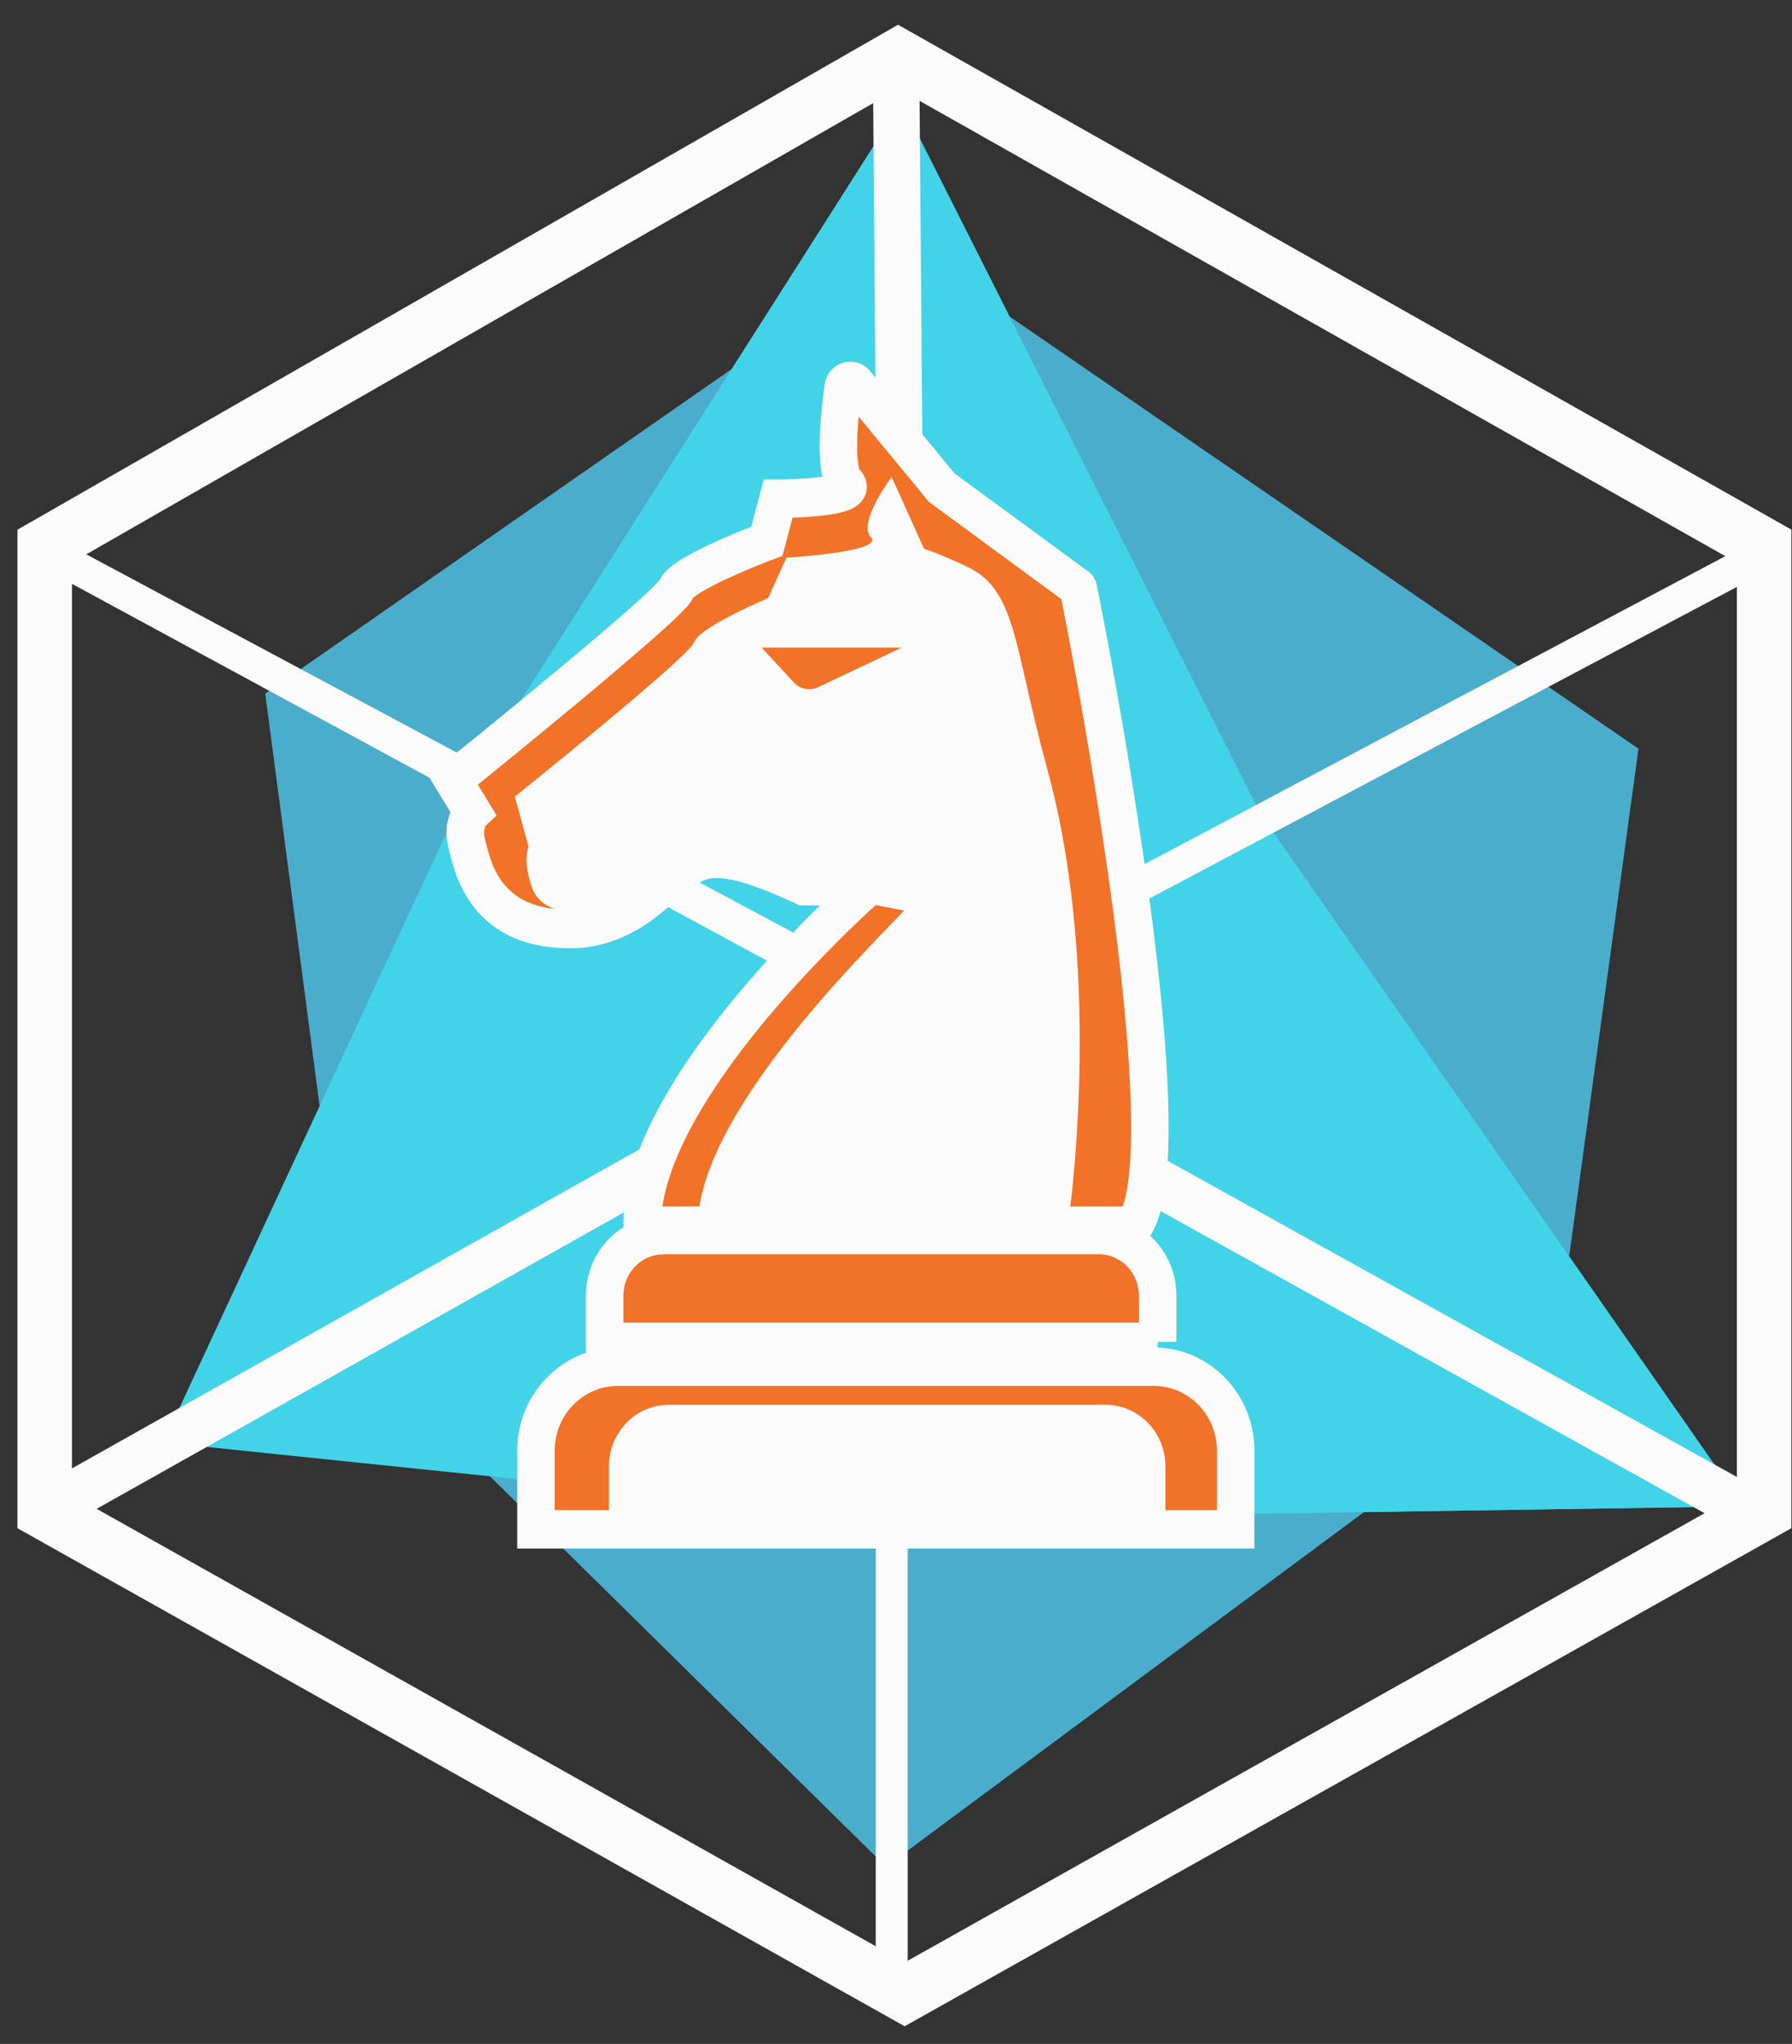 <svg width="57" height="65" fill="none" xmlns="http://www.w3.org/2000/svg"><rect width="100%" height="100%" fill="#333333" stroke="none"/><path d="M11.143 42.574L8.437 22.063 28.87 7.839 52.117 23.81l-2.705 19.806-21.229 15.747" fill="#4BADCC"/><path fill-rule="evenodd" clip-rule="evenodd" d="M28.566.787L56.98 16.842V48.6L28.775 64.439.555 48.6V16.846L28.565.787zm.006 2.036L2.289 17.89v29.653L28.775 62.41l26.472-14.865v-29.65L28.572 2.824z" fill="#FCFBFB"/><path d="M28.582 3.074l11.52 22.823 15.353 22.006-26.708.409-23.55-2.439 9.846-21.202L28.788 3.074" fill="#43D3E8"/><path fill-rule="evenodd" clip-rule="evenodd" d="M28.75 31.54l27.283-14.465.466.926L28.872 32.65v31.042h-1.016V32.429L1.243 18H1.24l.472-.924.003.002L28.749 31.54z" fill="#FCFBFB"/><path d="M49.91 39.952l-.495 3.665-6.015 4.469 12.057-.183-5.548-7.951z" fill="#43D3E8"/><path d="M28.788 3.074h-.206l.096.183.11-.183z" fill="#C4C4C4"/><path d="M11.144 42.574l-.893-6.809-3.845 8.895 8.225 1.354-3.487-3.44zM28.87 7.839l3.24 2.227-3.432-6.809-5.397 8.473 5.589-3.891z" fill="#43D3E8"/><path fill-rule="evenodd" clip-rule="evenodd" d="M28.36 32.04l28.256 15.69-.703 1.333-27.549-15.297L1.762 48.722l-.71-1.329L28.36 32.041zm-.351-.075l-.247-30.14 1.476-.012.247 30.14-1.476.012z" fill="#FCFBFB"/><path d="M39.306 48.636h-22.26V46.14c0-1.48 1.168-2.679 2.61-2.679h17.04c1.443 0 2.61 1.198 2.61 2.679v2.495z" fill="#F27227"/><path fill-rule="evenodd" clip-rule="evenodd" d="M19.656 44.074c-1.112 0-2.013.925-2.013 2.067v1.883H38.71v-1.883c0-1.142-.9-2.067-2.013-2.067h-17.04zm-3.205 2.067c0-1.818 1.434-3.29 3.205-3.29h17.041c1.771 0 3.205 1.472 3.205 3.29v3.107h-23.45v-3.107z" fill="#FCFBFB"/><path d="M36.822 42.673h-17.59v-1.466c0-1.072.838-1.932 1.882-1.932H34.94c1.044 0 1.881.86 1.881 1.932v1.466z" fill="#F27227"/><path fill-rule="evenodd" clip-rule="evenodd" d="M21.114 39.888c-.714 0-1.285.586-1.285 1.319v.854h16.398v-.854c0-.733-.571-1.32-1.285-1.32H21.114zm15.709 2.785h.596v-1.466c0-1.41-1.104-2.543-2.477-2.543H21.114c-1.373 0-2.477 1.133-2.477 2.543v2.078h18.186v-.612z" fill="#FCFBFB"/><path d="M36.08 38.98H20.427c0-3.807 5.163-8.924 6.852-10.49.082-.07.521-.45.412-.436-.7.169-2.129.127-2.129.127-2.884-1.354-3.337-.846-4.05-.339-.715.508-1.442 1.523-3.063 1.692-3.062.17-3.419-2.03-3.598-2.692-.178-.677.179-1.015.179-1.015l-.618-1.016s6.92-5.568 7.1-6.075c.178-.508 2.883-1.523 2.883-1.523l.357-1.353s2.691 0 2.156-.508c-.398-.38-.206-2.157-.083-3.045.028-.197.275-.254.399-.113l2.732 3.313 4.34 3.186c.013.014 3.556 17.636 1.784 20.286z" fill="#F27227"/><path fill-rule="evenodd" clip-rule="evenodd" d="M27.314 13.252c-.024.259-.043.528-.049.782-.006.285.004.53.032.711.018.12.039.173.044.188a.81.81 0 01.19.303.728.728 0 01-.025.545.783.783 0 01-.258.308c-.08.058-.164.098-.235.126-.26.105-.62.158-.923.19a13 13 0 01-.881.057l-.32 1.217-.29.109h-.002l-.005.002-.022.008a15 15 0 00-.385.151c-.251.101-.586.24-.925.395a9.996 9.996 0 00-.925.468 2.226 2.226 0 00-.296.206.933.933 0 01-.086.144 1.837 1.837 0 01-.11.136 5.496 5.496 0 01-.28.288c-.216.212-.51.479-.85.777a119.1 119.1 0 01-2.445 2.076 308 308 0 01-3.068 2.514l.596.98-.345.325a.265.265 0 00-.026.053c-.02.05-.053.166 0 .37l.039.148c.094.37.217.853.562 1.28.356.44 1.015.886 2.375.815 1.033-.112 1.566-.576 2.126-1.063.203-.176.41-.355.643-.522l.1-.072c.315-.23.738-.539 1.43-.565.693-.026 1.605.226 2.995.87h.105c.14.002.334.002.548-.003.446-.01.922-.043 1.204-.111l.032-.007.032-.005a.602.602 0 01.432.11.63.63 0 01.244.621.676.676 0 01-.143.31 1.982 1.982 0 01-.187.2 7.859 7.859 0 01-.294.266c-.836.775-2.515 2.415-3.983 4.32-.736.957-1.408 1.967-1.895 2.957-.37.756-.621 1.476-.72 2.137h14.642c.083-.239.158-.593.206-1.082.069-.694.077-1.568.036-2.566-.082-1.994-.356-4.422-.688-6.784a168.05 168.05 0 00-1.507-8.882l-4.211-3.092-2.234-2.709zM26.08 28.797a18.308 18.308 0 01-.519-.004h-.017l.017-.612-.018.611-.12-.003-.11-.052c-1.43-.67-2.155-.827-2.57-.812-.325.012-.476.12-.792.348l-.102.072a5.6 5.6 0 00-.389.324c-.586.517-1.5 1.322-2.952 1.474l-.014.001-.014.001c-1.692.093-2.74-.474-3.371-1.255-.53-.654-.716-1.414-.805-1.771a5.33 5.33 0 00-.029-.114V27c-.125-.473-.069-.864.045-1.151a.88.88 0 01.008-.02l-.707-1.16.422-.34.368.481-.368-.481.077-.063.22-.177a305.596 305.596 0 003.178-2.602c.875-.727 1.752-1.466 2.42-2.054.334-.294.61-.546.805-.736a4.297 4.297 0 00.237-.247c.089-.189.236-.323.328-.4.125-.106.275-.205.428-.296.307-.184.685-.369 1.041-.53a24.644 24.644 0 011.12-.474l.397-1.503h.482a9.696 9.696 0 00.368-.008 12.008 12.008 0 001.02-.076 2.562 2.562 0 01-.045-.228 5.488 5.488 0 01-.046-.93c.015-.64.098-1.334.16-1.785a.82.82 0 011.431-.436l.007.007 2.69 3.262 4.32 3.17.034.037c.071.087.135.21.143.235a1.558 1.558 0 01.016.056l.005.02.01.045.03.153.113.57a169.115 169.115 0 011.414 8.42c.334 2.377.614 4.852.699 6.907.042 1.027.036 1.965-.04 2.742-.074.748-.222 1.449-.534 1.916l-.178.266H19.829v-.612c0-1.085.365-2.217.897-3.3.535-1.089 1.258-2.17 2.024-3.164 1.146-1.489 2.41-2.813 3.331-3.718zm-5.086-10.364l-.002.002a.072.072 0 01.002-.002zm1.026.604l.003-.004a.038.038 0 01-.003.004z" fill="#FCFBFB"/><path d="M37.069 48.157h-17.7v-1.523c0-1.085.852-1.96 1.909-1.96H35.16c1.058 0 1.909.875 1.909 1.96v1.523zM28.76 28.956c-1.372 1.438-6.563 6.541-6.563 10.037h11.768s1.195-7.824-.66-14.562c-1.084-3.961-.96-5.681-2.58-6.428-1.003-.465-1.333-.55-1.333-.55l-1.03-2.284s-1.098 1.452-.659 1.917c.44.466-2.69.649-2.69.649l-.578 1.283s-2.197.93-2.348 1.395c-.15.466-5.712 4.92-5.712 4.92l.44 1.593s-.152.31 0 .93c.15.62.301 1.368 2.787 1.213 1.318-.155 2.156-1.635 2.732-2.1.59-.466 2.678.479 5.026 1.72" fill="#FCFBFB"/><path d="M24.229 20.596h4.448l-2.65 1.255a.662.662 0 01-.782-.155l-1.017-1.1z" fill="#F27227"/></svg>